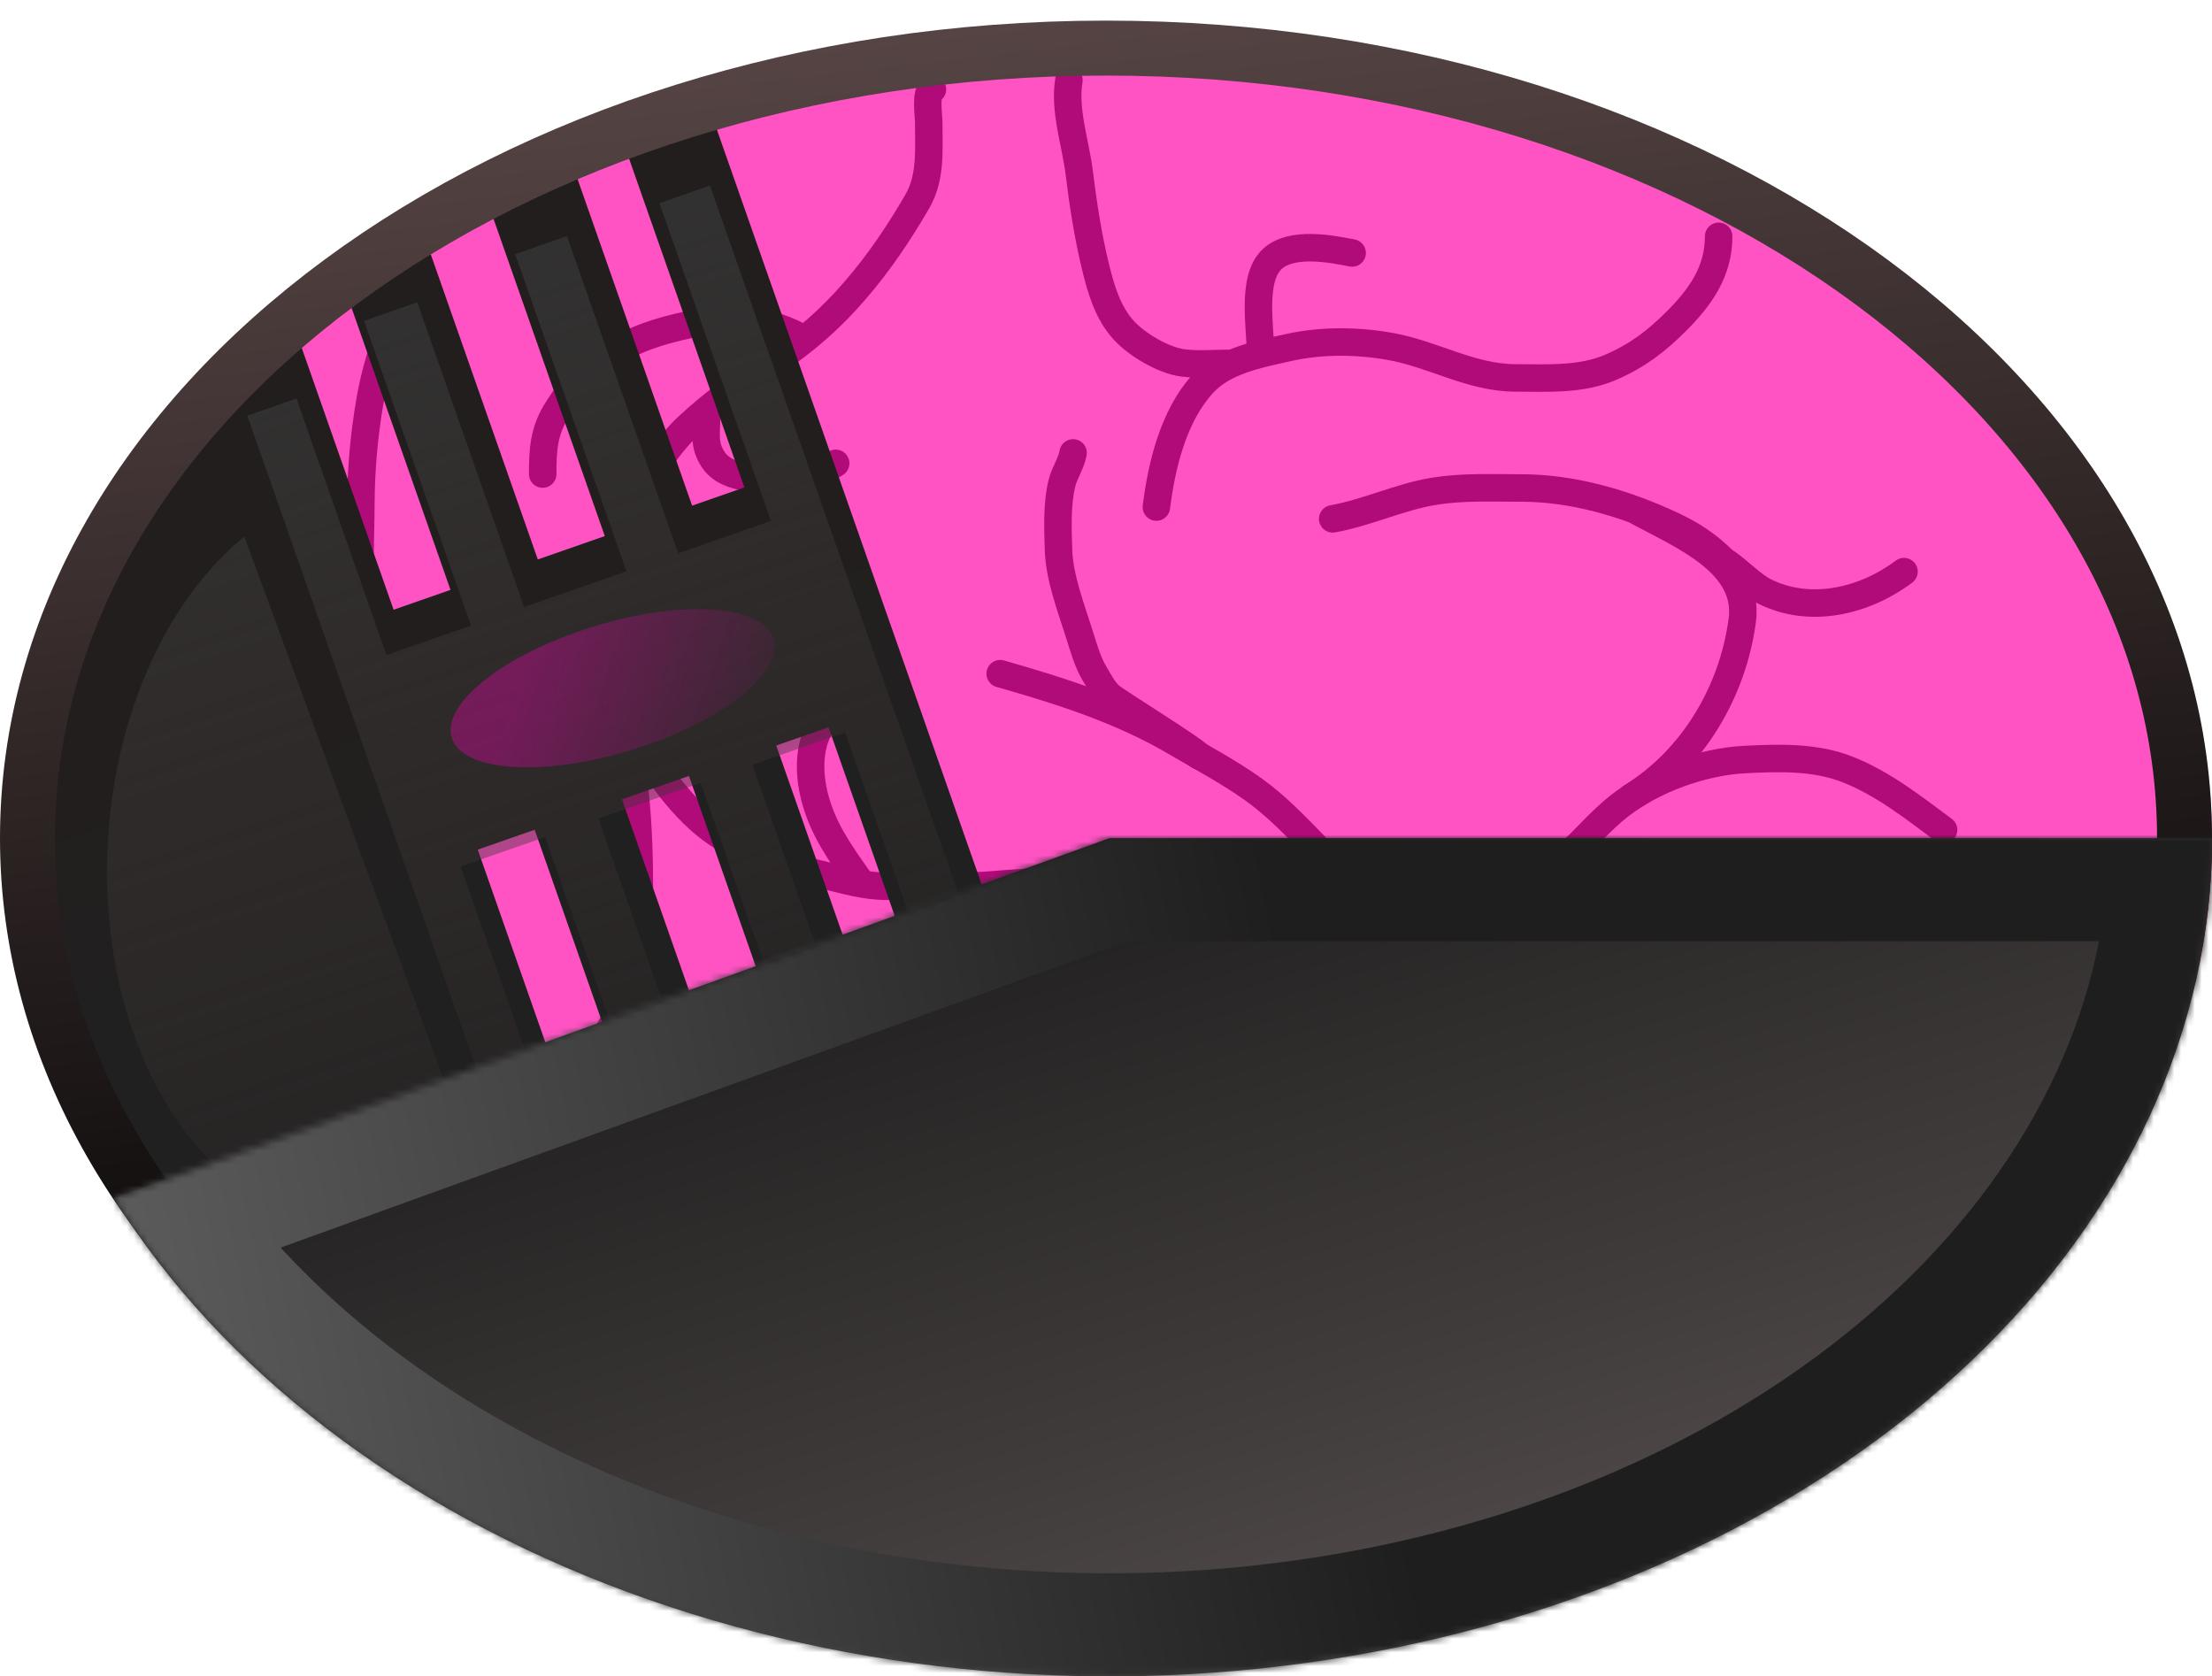 <svg width="322" height="244" viewBox="0 0 322 244" fill="none" xmlns="http://www.w3.org/2000/svg">
<ellipse cx="161.5" cy="122.5" rx="160.5" ry="118.5" fill="#FF53C4"/>
<g filter="url(#filter0_i_2_201)">
<path d="M128.016 231.988C129.025 232.609 130.845 232.294 131.923 232.275C138.171 232.163 143.812 230.995 149.708 228.873C158.12 225.844 166.787 222.108 174.633 217.808C182.218 213.651 188.629 207.356 194.405 201C202.713 191.858 207.801 180.741 210.674 168.799C212.2 162.459 211.688 155.345 209.697 149.179C208.073 144.148 206.433 139.501 203.904 134.847C200.762 129.065 196.147 123.971 191.576 119.285C188.735 116.373 185.867 113.348 182.549 110.965C178.949 108.381 174.947 106.272 171.13 104.027C163.146 99.33 154.448 96.585 145.599 94.056" stroke="#B10A79" stroke-width="4" stroke-linecap="round"/>
<path d="M135.736 9C134.641 9.153 135.195 12.872 135.195 13.816C135.195 17.823 135.565 21.814 133.525 25.336C128.083 34.729 121.548 42.944 112.767 48.542C108.416 51.317 103.926 54.529 100.087 58.125C94.669 63.2 91.334 71.654 90.009 79.26C89.522 82.058 89.266 85.043 89.076 87.883C88.658 94.16 89.949 99.037 93.168 104.269C96.282 109.332 100.288 114.904 105.216 117.843C110.161 120.791 114.536 122.124 120.093 123.417C123.074 124.111 125.796 125 129.118 125C147.748 125 139.263 125 154 124.124" stroke="#B10A79" stroke-width="4" stroke-linecap="round"/>
<path d="M199.559 127.706C200.269 129.41 203.703 130.061 205.218 130.4C208.363 131.106 212.043 131.707 215.019 130.182C219.663 127.801 224.129 124.065 228.021 120.632C230.687 118.281 232.957 115.455 235.768 113.273C240.671 109.466 247.783 106.865 253.991 106.553C259.055 106.298 264.264 106.127 269.047 108.035C274.189 110.086 278.525 113.529 282.924 116.793" stroke="#B10A79" stroke-width="4" stroke-linecap="round"/>
<path d="M313.845 141.044C312.721 139.854 311.99 139.511 310.393 138.872C306.821 137.443 303.178 135.648 299.26 135.588C296.777 135.549 293.979 135.207 291.665 136.244C288.582 137.626 285.716 139.618 283.261 141.937C281.013 144.06 278.617 145.842 275.918 147.377C272.995 149.04 270.012 148.926 266.756 148.926C261.39 148.926 256.073 148.455 251.161 146.13C247.333 144.319 246.32 140.32 244.425 136.8" stroke="#B10A79" stroke-width="4" stroke-linecap="round"/>
<path d="M59.505 37.974C58.771 38.066 57.726 41.768 57.484 42.319C55.821 46.111 54.589 50.124 53.88 54.209C53.01 59.217 52.552 64.253 52.532 69.333C52.514 74.039 52.18 78.929 52.701 83.615C53.374 89.675 55.487 96.764 58.427 102.14C60.248 105.471 62.963 108.249 64.658 111.639" stroke="#B10A79" stroke-width="4" stroke-linecap="round"/>
<path d="M92.5 104.5C92.5 104.5 88.5 92.538 90 98C92.76 108.049 93.225 118.542 93.036 128.868C92.904 136.121 91.411 142.268 87.192 148.236C82.707 154.58 77.146 159.718 70.418 163.477" stroke="#B10A79" stroke-width="4" stroke-linecap="round"/>
<path d="M5.848 138.013C5.848 139.99 6.256 141.046 8.071 142.156C11.105 144.012 14.738 144.363 18.176 144.884C23.198 145.646 28.195 146.406 33.283 146.484C40.947 146.601 48.182 145.674 55.53 143.352C58.472 142.422 60.998 141.01 63.749 139.832" stroke="#B10A79" stroke-width="4" stroke-linecap="round"/>
<path d="M237.5 112C246.409 106.503 252.224 96.729 253.62 86.309C254.737 77.977 245 74 238.5 70.5" stroke="#B10A79" stroke-width="4" stroke-linecap="round"/>
<path d="M253 80C250.164 76.374 247.065 74.171 243.5 72.5C236.491 69.213 228.9 67.029 221.471 67.029C217.192 67.029 212.892 66.82 208.633 67.528C203.696 68.348 198.941 70.641 194 71.519" stroke="#B10A79" stroke-width="4" stroke-linecap="round"/>
<path d="M250.184 30.396C250.184 35.496 247.556 39.221 244.054 42.724C241.109 45.669 238.392 47.753 234.505 49.443C230.162 51.331 225.299 51.01 220.678 51.01C214.096 51.01 208.604 47.496 202.22 46.395C197.381 45.561 192.245 45.529 187.45 46.614C183.158 47.585 178.134 48.484 175.038 51.919C170.801 56.618 169.098 63.7 168.335 69.805" stroke="#B10A79" stroke-width="4" stroke-linecap="round"/>
<path d="M183.492 47.372C183.492 43.672 182.116 36.485 185.243 33.663C188.028 31.15 193.575 32.17 196.83 32.821" stroke="#B10A79" stroke-width="4" stroke-linecap="round"/>
<path d="M102.855 56.769C102.855 59.049 102.403 60.702 103.781 62.832C104.879 64.529 106.672 65.088 108.581 65.493C113.339 66.504 117.605 65.994 121.65 63.439" stroke="#B10A79" stroke-width="4" stroke-linecap="round"/>
<path d="M115.5 46C115.274 45.551 115.97 45.842 115.5 45.5C118.645 45.5 113 43.4 111 43C106 42 101.35 42.872 97.115 44.017C93.067 45.112 89.331 46.853 86.133 49.588C83.971 51.438 82.333 53.613 80.873 56.036C79.124 58.938 79 61.707 79 65" stroke="#B10A79" stroke-width="4" stroke-linecap="round"/>
<path d="M125 124C122.288 120.143 119.828 116.736 118.623 112.145C117.633 108.376 117.634 104.028 120.025 100.781C121.228 99.148 122.567 97.609 123.798 96" stroke="#B10A79" stroke-width="4" stroke-linecap="round"/>
<path d="M52 81C49.881 82.614 47.096 83.78 44.71 84.941C40.031 87.218 35.83 90.144 32.387 94.049C28.414 98.555 25.407 106.187 27.923 112" stroke="#B10A79" stroke-width="4" stroke-linecap="round"/>
<path d="M174.5 106C173.926 105.139 162.22 97.946 161.497 97.223C160.5 96.226 160.027 95.18 159.425 94.208C158.336 92.448 157.719 90.202 157.101 88.246C155.917 84.497 154.195 79.993 154.087 76.036C154 72.848 153.832 69.413 154.592 66.302C154.97 64.754 155.951 63.468 156.209 61.923" stroke="#B10A79" stroke-width="4" stroke-linecap="round"/>
<path d="M251.5 78C252.269 78.855 250.518 77.313 251.5 78ZM251.5 78C252.967 79.027 255.229 81.262 256.82 82.065C263.457 85.415 271.402 83.524 277.164 79.202" stroke="#B10A79" stroke-width="4" stroke-linecap="round"/>
<path d="M178.945 48.888C176.725 48.888 174.377 49.112 172.174 48.82C169.325 48.443 165.526 46.182 163.602 44.088C161.242 41.517 160.242 38.023 159.442 34.707C158.374 30.278 157.67 25.752 157.118 21.234C156.585 16.864 154.87 12.055 155.602 7.66" stroke="#B10A79" stroke-width="4" stroke-linecap="round"/>
</g>
<path fill-rule="evenodd" clip-rule="evenodd" d="M103.701 17L91 21.456L108.362 70.944L100.751 73.598L83.701 25L71 29.456L88.041 78.029L78.289 81.43L62.701 37L50 41.456L65.579 85.861L57.296 88.749L43.709 50.023L31.008 54.479L32.742 59.42C27.529 63.44 22.8 68.629 18.771 74.76C14.219 81.685 10.649 89.678 8.265 98.281C5.88 106.884 4.727 115.929 4.872 124.9C5.017 133.871 6.457 142.591 9.109 150.564C11.762 158.537 15.575 165.606 20.331 171.367C25.088 177.128 30.694 181.468 36.83 184.141C42.966 186.813 49.512 187.765 56.094 186.941C62.675 186.118 69.164 183.535 75.189 179.342L69.741 162.967L81.844 158.721L69.545 123.663L77.828 120.775L90.007 155.489L102.708 151.033L90.538 116.344L100.29 112.943L111.866 145.938L124.567 141.482L113 108.512L120.611 105.858L132.661 140.204L145.362 135.748L103.701 17Z" fill="url(#paint0_linear_2_201)"/>
<g filter="url(#filter1_i_2_201)">
<path fill-rule="evenodd" clip-rule="evenodd" d="M103.343 23L96 25.576L112.227 71.827L98.722 76.535L82.523 30.361L75 33L91.195 79.16L76.297 84.355L60.736 40L53 42.714L68.556 87.054L56.254 91.343L43.152 54L36 56.509L69.446 151.841L76.598 149.331L67.052 122.122L79.355 117.833L88.985 145.284L96.721 142.57L87.095 115.134L101.993 109.939L111.615 137.364L119.138 134.725L109.521 107.314L123.025 102.606L132.589 129.867L139.932 127.291L103.343 23ZM24.285 87.856C27.419 82.285 31.256 77.614 35.575 74.108L52.613 120.515L69.652 166.922C65.332 170.428 60.615 172.698 55.768 173.605C50.922 174.511 46.041 174.036 41.404 172.205C36.768 170.375 32.467 167.225 28.747 162.936C25.027 158.647 21.96 153.303 19.723 147.209C17.485 141.115 16.121 134.39 15.706 127.418C15.292 120.446 15.836 113.364 17.308 106.576C18.78 99.788 21.151 93.427 24.285 87.856Z" fill="url(#paint1_linear_2_201)"/>
</g>
<g filter="url(#filter2_i_2_201)">
<ellipse cx="89.179" cy="96.177" rx="24.5" ry="9.397" transform="rotate(-17.076 89.179 96.177)" fill="url(#paint2_linear_2_201)" fill-opacity="0.56"/>
</g>
<path d="M318 122C318 153.294 300.847 181.952 272.467 202.929C244.087 223.905 204.691 237 161 237C117.309 237 77.913 223.905 49.533 202.929C21.153 181.952 4 153.294 4 122C4 90.706 21.153 62.048 49.533 41.071C77.913 20.095 117.309 7 161 7C204.691 7 244.087 20.095 272.467 41.071C300.847 62.048 318 90.706 318 122Z" stroke="url(#paint3_linear_2_201)" stroke-width="8"/>
<path d="M322 122C322 149.686 309.611 176.549 286.869 198.175C264.126 219.802 232.383 234.905 196.855 241.003C161.326 247.102 124.125 243.834 91.363 231.735C58.601 219.636 32.228 199.427 16.576 174.427L161.5 122H322Z" fill="url(#paint4_linear_2_201)"/>
<mask id="path-25-inside-1_2_201" fill="white">
<path d="M322 122C322 149.686 309.611 176.549 286.869 198.175C264.126 219.802 232.383 234.905 196.855 241.003C161.326 247.102 124.125 243.834 91.363 231.735C58.601 219.636 32.228 199.427 16.576 174.427L161.5 122H322Z"/>
</mask>
<path d="M322 122C322 149.686 309.611 176.549 286.869 198.175C264.126 219.802 232.383 234.905 196.855 241.003C161.326 247.102 124.125 243.834 91.363 231.735C58.601 219.636 32.228 199.427 16.576 174.427L161.5 122H322Z" stroke="url(#paint5_linear_2_201)" stroke-width="30" mask="url(#path-25-inside-1_2_201)"/>
<defs>
<filter id="filter0_i_2_201" x="3.848" y="5.659" width="311.997" height="232.712" filterUnits="userSpaceOnUse" color-interpolation-filters="sRGB">
<feFlood flood-opacity="0" result="BackgroundImageFix"/>
<feBlend mode="normal" in="SourceGraphic" in2="BackgroundImageFix" result="shape"/>
<feColorMatrix in="SourceAlpha" type="matrix" values="0 0 0 0 0 0 0 0 0 0 0 0 0 0 0 0 0 0 127 0" result="hardAlpha"/>
<feOffset dy="4"/>
<feGaussianBlur stdDeviation="2"/>
<feComposite in2="hardAlpha" operator="arithmetic" k2="-1" k3="1"/>
<feColorMatrix type="matrix" values="0 0 0 0 0 0 0 0 0 0 0 0 0 0 0 0 0 0 0.25 0"/>
<feBlend mode="normal" in2="shape" result="effect1_innerShadow_2_201"/>
</filter>
<filter id="filter1_i_2_201" x="15.572" y="23" width="124.36" height="155.052" filterUnits="userSpaceOnUse" color-interpolation-filters="sRGB">
<feFlood flood-opacity="0" result="BackgroundImageFix"/>
<feBlend mode="normal" in="SourceGraphic" in2="BackgroundImageFix" result="shape"/>
<feColorMatrix in="SourceAlpha" type="matrix" values="0 0 0 0 0 0 0 0 0 0 0 0 0 0 0 0 0 0 127 0" result="hardAlpha"/>
<feOffset dy="4"/>
<feGaussianBlur stdDeviation="2"/>
<feComposite in2="hardAlpha" operator="arithmetic" k2="-1" k3="1"/>
<feColorMatrix type="matrix" values="0 0 0 0 0 0 0 0 0 0 0 0 0 0 0 0 0 0 0.25 0"/>
<feBlend mode="normal" in2="shape" result="effect1_innerShadow_2_201"/>
</filter>
<filter id="filter2_i_2_201" x="65.595" y="84.668" width="47.168" height="27.017" filterUnits="userSpaceOnUse" color-interpolation-filters="sRGB">
<feFlood flood-opacity="0" result="BackgroundImageFix"/>
<feBlend mode="normal" in="SourceGraphic" in2="BackgroundImageFix" result="shape"/>
<feColorMatrix in="SourceAlpha" type="matrix" values="0 0 0 0 0 0 0 0 0 0 0 0 0 0 0 0 0 0 127 0" result="hardAlpha"/>
<feOffset dy="4"/>
<feGaussianBlur stdDeviation="2"/>
<feComposite in2="hardAlpha" operator="arithmetic" k2="-1" k3="1"/>
<feColorMatrix type="matrix" values="0 0 0 0 0 0 0 0 0 0 0 0 0 0 0 0 0 0 0.25 0"/>
<feBlend mode="normal" in2="shape" result="effect1_innerShadow_2_201"/>
</filter>
<linearGradient id="paint0_linear_2_201" x1="70.235" y1="90.256" x2="84.106" y2="131.19" gradientUnits="userSpaceOnUse">
<stop stop-color="#221E1E"/>
<stop offset="1" stop-color="#212020"/>
</linearGradient>
<linearGradient id="paint1_linear_2_201" x1="77.752" y1="23" x2="126.5" y2="168" gradientUnits="userSpaceOnUse">
<stop stop-color="#323232"/>
<stop offset="1" stop-color="#423636" stop-opacity="0"/>
</linearGradient>
<linearGradient id="paint2_linear_2_201" x1="76.155" y1="91.991" x2="109.803" y2="116.973" gradientUnits="userSpaceOnUse">
<stop stop-color="#A9107E"/>
<stop offset="1" stop-color="#A9107E" stop-opacity="0"/>
</linearGradient>
<linearGradient id="paint3_linear_2_201" x1="180.561" y1="206.857" x2="153.92" y2="-22.099" gradientUnits="userSpaceOnUse">
<stop/>
<stop offset="1" stop-color="#604C4C"/>
</linearGradient>
<linearGradient id="paint4_linear_2_201" x1="161" y1="122" x2="199.5" y2="244" gradientUnits="userSpaceOnUse">
<stop stop-color="#1F1E1E"/>
<stop offset="1" stop-color="#524B4B"/>
</linearGradient>
<linearGradient id="paint5_linear_2_201" x1="196.5" y1="183" x2="-61.5" y2="238" gradientUnits="userSpaceOnUse">
<stop stop-color="#1F1E1E"/>
<stop offset="0.975" stop-color="#787878"/>
</linearGradient>
</defs>
</svg>
